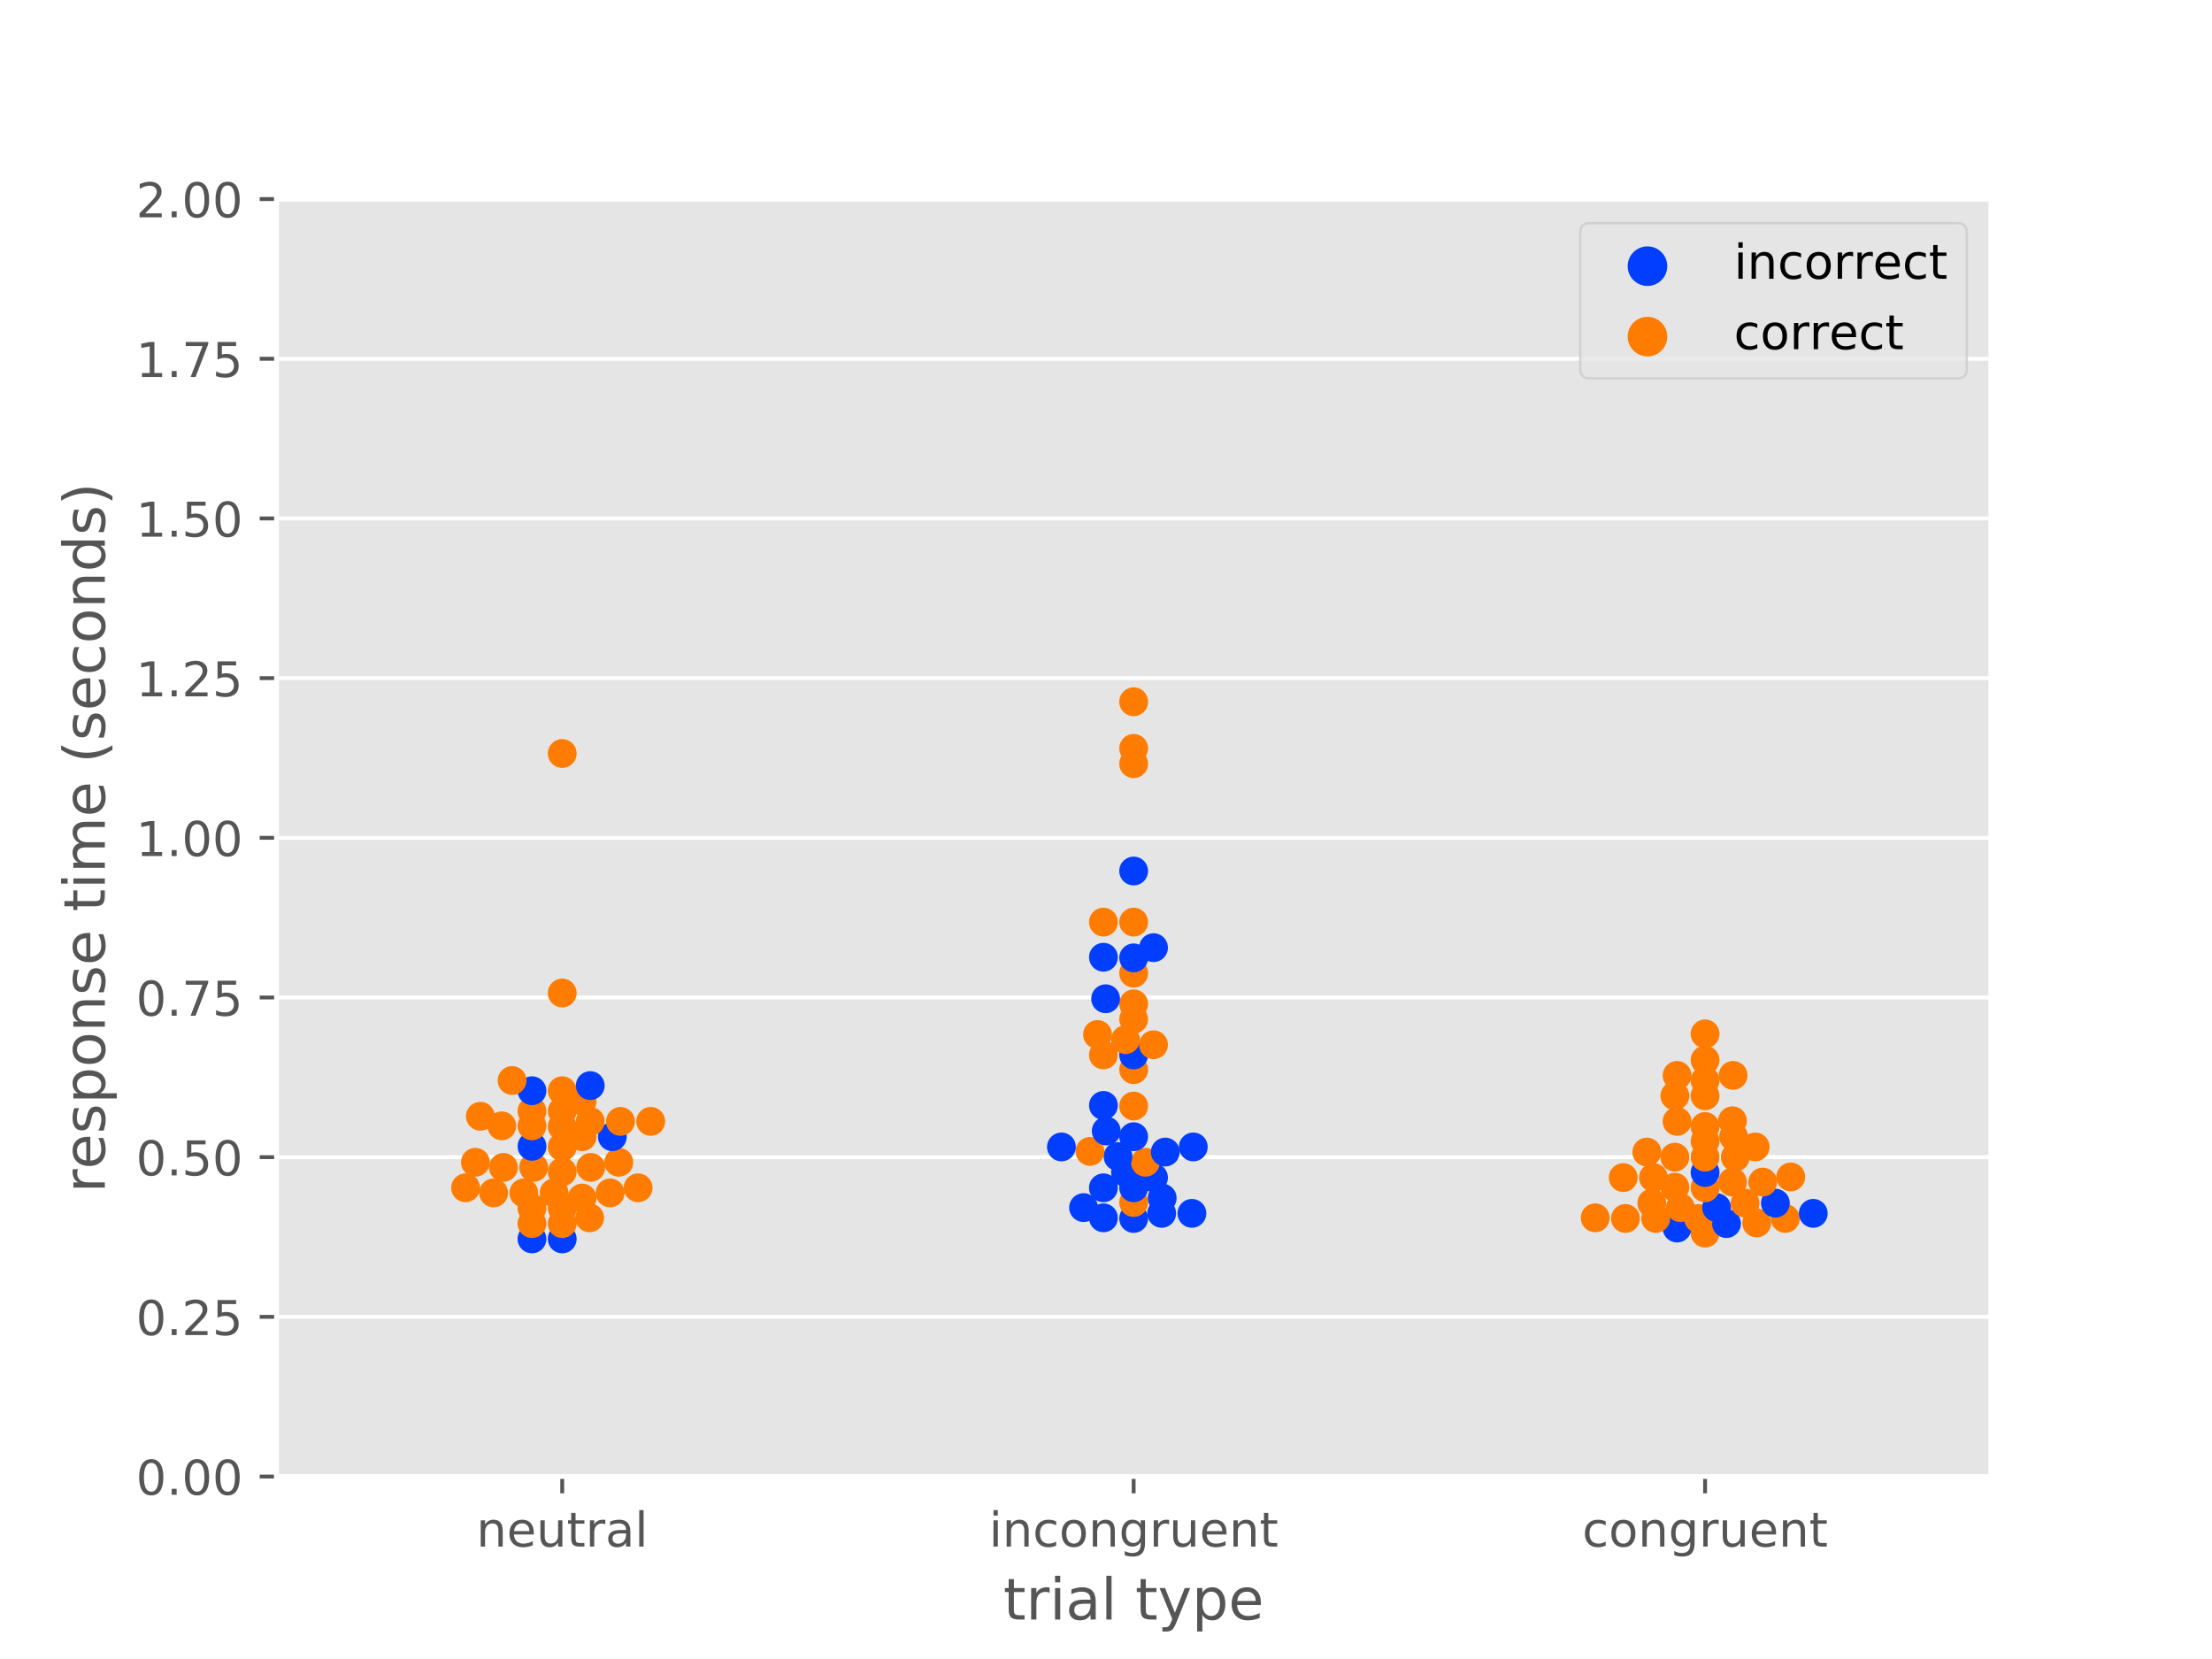 <?xml version="1.0" encoding="utf-8" standalone="no"?>
<!DOCTYPE svg PUBLIC "-//W3C//DTD SVG 1.1//EN"
  "http://www.w3.org/Graphics/SVG/1.1/DTD/svg11.dtd">
<!-- Created with matplotlib (https://matplotlib.org/) -->
<svg height="345.6pt" version="1.1" viewBox="0 0 460.8 345.6" width="460.8pt" xmlns="http://www.w3.org/2000/svg" xmlns:xlink="http://www.w3.org/1999/xlink">
 <defs>
  <style type="text/css">
*{stroke-linecap:butt;stroke-linejoin:round;}
  </style>
 </defs>
 <g id="figure_1">
  <g id="patch_1">
   <path d="M 0 345.6 
L 460.8 345.6 
L 460.8 0 
L 0 0 
z
" style="fill:#ffffff;"/>
  </g>
  <g id="axes_1">
   <g id="patch_2">
    <path d="M 57.6 307.584 
L 414.72 307.584 
L 414.72 41.472 
L 57.6 41.472 
z
" style="fill:#e5e5e5;"/>
   </g>
   <g id="matplotlib.axis_1">
    <g id="xtick_1">
     <g id="line2d_1">
      <defs>
       <path d="M 0 0 
L 0 3.5 
" id="m00cf068c43" style="stroke:#555555;stroke-width:0.8;"/>
      </defs>
      <g>
       <use style="fill:#555555;stroke:#555555;stroke-width:0.8;" x="117.12" xlink:href="#m00cf068c43" y="307.584"/>
      </g>
     </g>
     <g id="text_1">
      <!-- neutral -->
      <defs>
       <path d="M 54.891 33.016 
L 54.891 0 
L 45.906 0 
L 45.906 32.719 
Q 45.906 40.484 42.875 44.328 
Q 39.844 48.188 33.797 48.188 
Q 26.516 48.188 22.312 43.547 
Q 18.109 38.922 18.109 30.906 
L 18.109 0 
L 9.078 0 
L 9.078 54.688 
L 18.109 54.688 
L 18.109 46.188 
Q 21.344 51.125 25.703 53.562 
Q 30.078 56 35.797 56 
Q 45.219 56 50.047 50.172 
Q 54.891 44.344 54.891 33.016 
z
" id="DejaVuSans-110"/>
       <path d="M 56.203 29.594 
L 56.203 25.203 
L 14.891 25.203 
Q 15.484 15.922 20.484 11.062 
Q 25.484 6.203 34.422 6.203 
Q 39.594 6.203 44.453 7.469 
Q 49.312 8.734 54.109 11.281 
L 54.109 2.781 
Q 49.266 0.734 44.188 -0.344 
Q 39.109 -1.422 33.891 -1.422 
Q 20.797 -1.422 13.156 6.188 
Q 5.516 13.812 5.516 26.812 
Q 5.516 40.234 12.766 48.109 
Q 20.016 56 32.328 56 
Q 43.359 56 49.781 48.891 
Q 56.203 41.797 56.203 29.594 
z
M 47.219 32.234 
Q 47.125 39.594 43.094 43.984 
Q 39.062 48.391 32.422 48.391 
Q 24.906 48.391 20.391 44.141 
Q 15.875 39.891 15.188 32.172 
z
" id="DejaVuSans-101"/>
       <path d="M 8.5 21.578 
L 8.5 54.688 
L 17.484 54.688 
L 17.484 21.922 
Q 17.484 14.156 20.5 10.266 
Q 23.531 6.391 29.594 6.391 
Q 36.859 6.391 41.078 11.031 
Q 45.312 15.672 45.312 23.688 
L 45.312 54.688 
L 54.297 54.688 
L 54.297 0 
L 45.312 0 
L 45.312 8.406 
Q 42.047 3.422 37.719 1 
Q 33.406 -1.422 27.688 -1.422 
Q 18.266 -1.422 13.375 4.438 
Q 8.5 10.297 8.5 21.578 
z
M 31.109 56 
z
" id="DejaVuSans-117"/>
       <path d="M 18.312 70.219 
L 18.312 54.688 
L 36.812 54.688 
L 36.812 47.703 
L 18.312 47.703 
L 18.312 18.016 
Q 18.312 11.328 20.141 9.422 
Q 21.969 7.516 27.594 7.516 
L 36.812 7.516 
L 36.812 0 
L 27.594 0 
Q 17.188 0 13.234 3.875 
Q 9.281 7.766 9.281 18.016 
L 9.281 47.703 
L 2.688 47.703 
L 2.688 54.688 
L 9.281 54.688 
L 9.281 70.219 
z
" id="DejaVuSans-116"/>
       <path d="M 41.109 46.297 
Q 39.594 47.172 37.812 47.578 
Q 36.031 48 33.891 48 
Q 26.266 48 22.188 43.047 
Q 18.109 38.094 18.109 28.812 
L 18.109 0 
L 9.078 0 
L 9.078 54.688 
L 18.109 54.688 
L 18.109 46.188 
Q 20.953 51.172 25.484 53.578 
Q 30.031 56 36.531 56 
Q 37.453 56 38.578 55.875 
Q 39.703 55.766 41.062 55.516 
z
" id="DejaVuSans-114"/>
       <path d="M 34.281 27.484 
Q 23.391 27.484 19.188 25 
Q 14.984 22.516 14.984 16.5 
Q 14.984 11.719 18.141 8.906 
Q 21.297 6.109 26.703 6.109 
Q 34.188 6.109 38.703 11.406 
Q 43.219 16.703 43.219 25.484 
L 43.219 27.484 
z
M 52.203 31.203 
L 52.203 0 
L 43.219 0 
L 43.219 8.297 
Q 40.141 3.328 35.547 0.953 
Q 30.953 -1.422 24.312 -1.422 
Q 15.922 -1.422 10.953 3.297 
Q 6 8.016 6 15.922 
Q 6 25.141 12.172 29.828 
Q 18.359 34.516 30.609 34.516 
L 43.219 34.516 
L 43.219 35.406 
Q 43.219 41.609 39.141 45 
Q 35.062 48.391 27.688 48.391 
Q 23 48.391 18.547 47.266 
Q 14.109 46.141 10.016 43.891 
L 10.016 52.203 
Q 14.938 54.109 19.578 55.047 
Q 24.219 56 28.609 56 
Q 40.484 56 46.344 49.844 
Q 52.203 43.703 52.203 31.203 
z
" id="DejaVuSans-97"/>
       <path d="M 9.422 75.984 
L 18.406 75.984 
L 18.406 0 
L 9.422 0 
z
" id="DejaVuSans-108"/>
      </defs>
      <g style="fill:#555555;" transform="translate(99.237 322.182)scale(0.1 -0.1)">
       <use xlink:href="#DejaVuSans-110"/>
       <use x="63.379" xlink:href="#DejaVuSans-101"/>
       <use x="124.902" xlink:href="#DejaVuSans-117"/>
       <use x="188.281" xlink:href="#DejaVuSans-116"/>
       <use x="227.49" xlink:href="#DejaVuSans-114"/>
       <use x="268.604" xlink:href="#DejaVuSans-97"/>
       <use x="329.883" xlink:href="#DejaVuSans-108"/>
      </g>
     </g>
    </g>
    <g id="xtick_2">
     <g id="line2d_2">
      <g>
       <use style="fill:#555555;stroke:#555555;stroke-width:0.8;" x="236.16" xlink:href="#m00cf068c43" y="307.584"/>
      </g>
     </g>
     <g id="text_2">
      <!-- incongruent -->
      <defs>
       <path d="M 9.422 54.688 
L 18.406 54.688 
L 18.406 0 
L 9.422 0 
z
M 9.422 75.984 
L 18.406 75.984 
L 18.406 64.594 
L 9.422 64.594 
z
" id="DejaVuSans-105"/>
       <path d="M 48.781 52.594 
L 48.781 44.188 
Q 44.969 46.297 41.141 47.344 
Q 37.312 48.391 33.406 48.391 
Q 24.656 48.391 19.812 42.844 
Q 14.984 37.312 14.984 27.297 
Q 14.984 17.281 19.812 11.734 
Q 24.656 6.203 33.406 6.203 
Q 37.312 6.203 41.141 7.25 
Q 44.969 8.297 48.781 10.406 
L 48.781 2.094 
Q 45.016 0.344 40.984 -0.531 
Q 36.969 -1.422 32.422 -1.422 
Q 20.062 -1.422 12.781 6.344 
Q 5.516 14.109 5.516 27.297 
Q 5.516 40.672 12.859 48.328 
Q 20.219 56 33.016 56 
Q 37.156 56 41.109 55.141 
Q 45.062 54.297 48.781 52.594 
z
" id="DejaVuSans-99"/>
       <path d="M 30.609 48.391 
Q 23.391 48.391 19.188 42.75 
Q 14.984 37.109 14.984 27.297 
Q 14.984 17.484 19.156 11.844 
Q 23.344 6.203 30.609 6.203 
Q 37.797 6.203 41.984 11.859 
Q 46.188 17.531 46.188 27.297 
Q 46.188 37.016 41.984 42.703 
Q 37.797 48.391 30.609 48.391 
z
M 30.609 56 
Q 42.328 56 49.016 48.375 
Q 55.719 40.766 55.719 27.297 
Q 55.719 13.875 49.016 6.219 
Q 42.328 -1.422 30.609 -1.422 
Q 18.844 -1.422 12.172 6.219 
Q 5.516 13.875 5.516 27.297 
Q 5.516 40.766 12.172 48.375 
Q 18.844 56 30.609 56 
z
" id="DejaVuSans-111"/>
       <path d="M 45.406 27.984 
Q 45.406 37.75 41.375 43.109 
Q 37.359 48.484 30.078 48.484 
Q 22.859 48.484 18.828 43.109 
Q 14.797 37.75 14.797 27.984 
Q 14.797 18.266 18.828 12.891 
Q 22.859 7.516 30.078 7.516 
Q 37.359 7.516 41.375 12.891 
Q 45.406 18.266 45.406 27.984 
z
M 54.391 6.781 
Q 54.391 -7.172 48.188 -13.984 
Q 42 -20.797 29.203 -20.797 
Q 24.469 -20.797 20.266 -20.094 
Q 16.062 -19.391 12.109 -17.922 
L 12.109 -9.188 
Q 16.062 -11.328 19.922 -12.344 
Q 23.781 -13.375 27.781 -13.375 
Q 36.625 -13.375 41.016 -8.766 
Q 45.406 -4.156 45.406 5.172 
L 45.406 9.625 
Q 42.625 4.781 38.281 2.391 
Q 33.938 0 27.875 0 
Q 17.828 0 11.672 7.656 
Q 5.516 15.328 5.516 27.984 
Q 5.516 40.672 11.672 48.328 
Q 17.828 56 27.875 56 
Q 33.938 56 38.281 53.609 
Q 42.625 51.219 45.406 46.391 
L 45.406 54.688 
L 54.391 54.688 
z
" id="DejaVuSans-103"/>
      </defs>
      <g style="fill:#555555;" transform="translate(206.021 322.182)scale(0.1 -0.1)">
       <use xlink:href="#DejaVuSans-105"/>
       <use x="27.783" xlink:href="#DejaVuSans-110"/>
       <use x="91.162" xlink:href="#DejaVuSans-99"/>
       <use x="146.143" xlink:href="#DejaVuSans-111"/>
       <use x="207.324" xlink:href="#DejaVuSans-110"/>
       <use x="270.703" xlink:href="#DejaVuSans-103"/>
       <use x="334.18" xlink:href="#DejaVuSans-114"/>
       <use x="375.293" xlink:href="#DejaVuSans-117"/>
       <use x="438.672" xlink:href="#DejaVuSans-101"/>
       <use x="500.195" xlink:href="#DejaVuSans-110"/>
       <use x="563.574" xlink:href="#DejaVuSans-116"/>
      </g>
     </g>
    </g>
    <g id="xtick_3">
     <g id="line2d_3">
      <g>
       <use style="fill:#555555;stroke:#555555;stroke-width:0.8;" x="355.2" xlink:href="#m00cf068c43" y="307.584"/>
      </g>
     </g>
     <g id="text_3">
      <!-- congruent -->
      <g style="fill:#555555;" transform="translate(329.619 322.182)scale(0.1 -0.1)">
       <use xlink:href="#DejaVuSans-99"/>
       <use x="54.98" xlink:href="#DejaVuSans-111"/>
       <use x="116.162" xlink:href="#DejaVuSans-110"/>
       <use x="179.541" xlink:href="#DejaVuSans-103"/>
       <use x="243.018" xlink:href="#DejaVuSans-114"/>
       <use x="284.131" xlink:href="#DejaVuSans-117"/>
       <use x="347.51" xlink:href="#DejaVuSans-101"/>
       <use x="409.033" xlink:href="#DejaVuSans-110"/>
       <use x="472.412" xlink:href="#DejaVuSans-116"/>
      </g>
     </g>
    </g>
    <g id="text_4">
     <!-- trial type -->
     <defs>
      <path id="DejaVuSans-32"/>
      <path d="M 32.172 -5.078 
Q 28.375 -14.844 24.75 -17.812 
Q 21.141 -20.797 15.094 -20.797 
L 7.906 -20.797 
L 7.906 -13.281 
L 13.188 -13.281 
Q 16.891 -13.281 18.938 -11.516 
Q 21 -9.766 23.484 -3.219 
L 25.094 0.875 
L 2.984 54.688 
L 12.5 54.688 
L 29.594 11.922 
L 46.688 54.688 
L 56.203 54.688 
z
" id="DejaVuSans-121"/>
      <path d="M 18.109 8.203 
L 18.109 -20.797 
L 9.078 -20.797 
L 9.078 54.688 
L 18.109 54.688 
L 18.109 46.391 
Q 20.953 51.266 25.266 53.625 
Q 29.594 56 35.594 56 
Q 45.562 56 51.781 48.094 
Q 58.016 40.188 58.016 27.297 
Q 58.016 14.406 51.781 6.484 
Q 45.562 -1.422 35.594 -1.422 
Q 29.594 -1.422 25.266 0.953 
Q 20.953 3.328 18.109 8.203 
z
M 48.688 27.297 
Q 48.688 37.203 44.609 42.844 
Q 40.531 48.484 33.406 48.484 
Q 26.266 48.484 22.188 42.844 
Q 18.109 37.203 18.109 27.297 
Q 18.109 17.391 22.188 11.75 
Q 26.266 6.109 33.406 6.109 
Q 40.531 6.109 44.609 11.75 
Q 48.688 17.391 48.688 27.297 
z
" id="DejaVuSans-112"/>
     </defs>
     <g style="fill:#555555;" transform="translate(209.019 337.38)scale(0.12 -0.12)">
      <use xlink:href="#DejaVuSans-116"/>
      <use x="39.209" xlink:href="#DejaVuSans-114"/>
      <use x="80.322" xlink:href="#DejaVuSans-105"/>
      <use x="108.105" xlink:href="#DejaVuSans-97"/>
      <use x="169.385" xlink:href="#DejaVuSans-108"/>
      <use x="197.168" xlink:href="#DejaVuSans-32"/>
      <use x="228.955" xlink:href="#DejaVuSans-116"/>
      <use x="268.164" xlink:href="#DejaVuSans-121"/>
      <use x="327.344" xlink:href="#DejaVuSans-112"/>
      <use x="390.82" xlink:href="#DejaVuSans-101"/>
     </g>
    </g>
   </g>
   <g id="matplotlib.axis_2">
    <g id="ytick_1">
     <g id="line2d_4">
      <path clip-path="url(#pf19518b1ba)" d="M 57.6 307.584 
L 414.72 307.584 
" style="fill:none;stroke:#ffffff;stroke-linecap:square;stroke-width:0.8;"/>
     </g>
     <g id="line2d_5">
      <defs>
       <path d="M 0 0 
L -3.5 0 
" id="m29a2327f84" style="stroke:#555555;stroke-width:0.8;"/>
      </defs>
      <g>
       <use style="fill:#555555;stroke:#555555;stroke-width:0.8;" x="57.6" xlink:href="#m29a2327f84" y="307.584"/>
      </g>
     </g>
     <g id="text_5">
      <!-- 0.00 -->
      <defs>
       <path d="M 31.781 66.406 
Q 24.172 66.406 20.328 58.906 
Q 16.5 51.422 16.5 36.375 
Q 16.5 21.391 20.328 13.891 
Q 24.172 6.391 31.781 6.391 
Q 39.453 6.391 43.281 13.891 
Q 47.125 21.391 47.125 36.375 
Q 47.125 51.422 43.281 58.906 
Q 39.453 66.406 31.781 66.406 
z
M 31.781 74.219 
Q 44.047 74.219 50.516 64.516 
Q 56.984 54.828 56.984 36.375 
Q 56.984 17.969 50.516 8.266 
Q 44.047 -1.422 31.781 -1.422 
Q 19.531 -1.422 13.062 8.266 
Q 6.594 17.969 6.594 36.375 
Q 6.594 54.828 13.062 64.516 
Q 19.531 74.219 31.781 74.219 
z
" id="DejaVuSans-48"/>
       <path d="M 10.688 12.406 
L 21 12.406 
L 21 0 
L 10.688 0 
z
" id="DejaVuSans-46"/>
      </defs>
      <g style="fill:#555555;" transform="translate(28.334 311.383)scale(0.1 -0.1)">
       <use xlink:href="#DejaVuSans-48"/>
       <use x="63.623" xlink:href="#DejaVuSans-46"/>
       <use x="95.41" xlink:href="#DejaVuSans-48"/>
       <use x="159.033" xlink:href="#DejaVuSans-48"/>
      </g>
     </g>
    </g>
    <g id="ytick_2">
     <g id="line2d_6">
      <path clip-path="url(#pf19518b1ba)" d="M 57.6 274.32 
L 414.72 274.32 
" style="fill:none;stroke:#ffffff;stroke-linecap:square;stroke-width:0.8;"/>
     </g>
     <g id="line2d_7">
      <g>
       <use style="fill:#555555;stroke:#555555;stroke-width:0.8;" x="57.6" xlink:href="#m29a2327f84" y="274.32"/>
      </g>
     </g>
     <g id="text_6">
      <!-- 0.25 -->
      <defs>
       <path d="M 19.188 8.297 
L 53.609 8.297 
L 53.609 0 
L 7.328 0 
L 7.328 8.297 
Q 12.938 14.109 22.625 23.891 
Q 32.328 33.688 34.812 36.531 
Q 39.547 41.844 41.422 45.531 
Q 43.312 49.219 43.312 52.781 
Q 43.312 58.594 39.234 62.25 
Q 35.156 65.922 28.609 65.922 
Q 23.969 65.922 18.812 64.312 
Q 13.672 62.703 7.812 59.422 
L 7.812 69.391 
Q 13.766 71.781 18.938 73 
Q 24.125 74.219 28.422 74.219 
Q 39.75 74.219 46.484 68.547 
Q 53.219 62.891 53.219 53.422 
Q 53.219 48.922 51.531 44.891 
Q 49.859 40.875 45.406 35.406 
Q 44.188 33.984 37.641 27.219 
Q 31.109 20.453 19.188 8.297 
z
" id="DejaVuSans-50"/>
       <path d="M 10.797 72.906 
L 49.516 72.906 
L 49.516 64.594 
L 19.828 64.594 
L 19.828 46.734 
Q 21.969 47.469 24.109 47.828 
Q 26.266 48.188 28.422 48.188 
Q 40.625 48.188 47.75 41.5 
Q 54.891 34.812 54.891 23.391 
Q 54.891 11.625 47.562 5.094 
Q 40.234 -1.422 26.906 -1.422 
Q 22.312 -1.422 17.547 -0.641 
Q 12.797 0.141 7.719 1.703 
L 7.719 11.625 
Q 12.109 9.234 16.797 8.062 
Q 21.484 6.891 26.703 6.891 
Q 35.156 6.891 40.078 11.328 
Q 45.016 15.766 45.016 23.391 
Q 45.016 31 40.078 35.438 
Q 35.156 39.891 26.703 39.891 
Q 22.75 39.891 18.812 39.016 
Q 14.891 38.141 10.797 36.281 
z
" id="DejaVuSans-53"/>
      </defs>
      <g style="fill:#555555;" transform="translate(28.334 278.119)scale(0.1 -0.1)">
       <use xlink:href="#DejaVuSans-48"/>
       <use x="63.623" xlink:href="#DejaVuSans-46"/>
       <use x="95.41" xlink:href="#DejaVuSans-50"/>
       <use x="159.033" xlink:href="#DejaVuSans-53"/>
      </g>
     </g>
    </g>
    <g id="ytick_3">
     <g id="line2d_8">
      <path clip-path="url(#pf19518b1ba)" d="M 57.6 241.056 
L 414.72 241.056 
" style="fill:none;stroke:#ffffff;stroke-linecap:square;stroke-width:0.8;"/>
     </g>
     <g id="line2d_9">
      <g>
       <use style="fill:#555555;stroke:#555555;stroke-width:0.8;" x="57.6" xlink:href="#m29a2327f84" y="241.056"/>
      </g>
     </g>
     <g id="text_7">
      <!-- 0.50 -->
      <g style="fill:#555555;" transform="translate(28.334 244.855)scale(0.1 -0.1)">
       <use xlink:href="#DejaVuSans-48"/>
       <use x="63.623" xlink:href="#DejaVuSans-46"/>
       <use x="95.41" xlink:href="#DejaVuSans-53"/>
       <use x="159.033" xlink:href="#DejaVuSans-48"/>
      </g>
     </g>
    </g>
    <g id="ytick_4">
     <g id="line2d_10">
      <path clip-path="url(#pf19518b1ba)" d="M 57.6 207.792 
L 414.72 207.792 
" style="fill:none;stroke:#ffffff;stroke-linecap:square;stroke-width:0.8;"/>
     </g>
     <g id="line2d_11">
      <g>
       <use style="fill:#555555;stroke:#555555;stroke-width:0.8;" x="57.6" xlink:href="#m29a2327f84" y="207.792"/>
      </g>
     </g>
     <g id="text_8">
      <!-- 0.75 -->
      <defs>
       <path d="M 8.203 72.906 
L 55.078 72.906 
L 55.078 68.703 
L 28.609 0 
L 18.312 0 
L 43.219 64.594 
L 8.203 64.594 
z
" id="DejaVuSans-55"/>
      </defs>
      <g style="fill:#555555;" transform="translate(28.334 211.591)scale(0.1 -0.1)">
       <use xlink:href="#DejaVuSans-48"/>
       <use x="63.623" xlink:href="#DejaVuSans-46"/>
       <use x="95.41" xlink:href="#DejaVuSans-55"/>
       <use x="159.033" xlink:href="#DejaVuSans-53"/>
      </g>
     </g>
    </g>
    <g id="ytick_5">
     <g id="line2d_12">
      <path clip-path="url(#pf19518b1ba)" d="M 57.6 174.528 
L 414.72 174.528 
" style="fill:none;stroke:#ffffff;stroke-linecap:square;stroke-width:0.8;"/>
     </g>
     <g id="line2d_13">
      <g>
       <use style="fill:#555555;stroke:#555555;stroke-width:0.8;" x="57.6" xlink:href="#m29a2327f84" y="174.528"/>
      </g>
     </g>
     <g id="text_9">
      <!-- 1.00 -->
      <defs>
       <path d="M 12.406 8.297 
L 28.516 8.297 
L 28.516 63.922 
L 10.984 60.406 
L 10.984 69.391 
L 28.422 72.906 
L 38.281 72.906 
L 38.281 8.297 
L 54.391 8.297 
L 54.391 0 
L 12.406 0 
z
" id="DejaVuSans-49"/>
      </defs>
      <g style="fill:#555555;" transform="translate(28.334 178.327)scale(0.1 -0.1)">
       <use xlink:href="#DejaVuSans-49"/>
       <use x="63.623" xlink:href="#DejaVuSans-46"/>
       <use x="95.41" xlink:href="#DejaVuSans-48"/>
       <use x="159.033" xlink:href="#DejaVuSans-48"/>
      </g>
     </g>
    </g>
    <g id="ytick_6">
     <g id="line2d_14">
      <path clip-path="url(#pf19518b1ba)" d="M 57.6 141.264 
L 414.72 141.264 
" style="fill:none;stroke:#ffffff;stroke-linecap:square;stroke-width:0.8;"/>
     </g>
     <g id="line2d_15">
      <g>
       <use style="fill:#555555;stroke:#555555;stroke-width:0.8;" x="57.6" xlink:href="#m29a2327f84" y="141.264"/>
      </g>
     </g>
     <g id="text_10">
      <!-- 1.25 -->
      <g style="fill:#555555;" transform="translate(28.334 145.063)scale(0.1 -0.1)">
       <use xlink:href="#DejaVuSans-49"/>
       <use x="63.623" xlink:href="#DejaVuSans-46"/>
       <use x="95.41" xlink:href="#DejaVuSans-50"/>
       <use x="159.033" xlink:href="#DejaVuSans-53"/>
      </g>
     </g>
    </g>
    <g id="ytick_7">
     <g id="line2d_16">
      <path clip-path="url(#pf19518b1ba)" d="M 57.6 108 
L 414.72 108 
" style="fill:none;stroke:#ffffff;stroke-linecap:square;stroke-width:0.8;"/>
     </g>
     <g id="line2d_17">
      <g>
       <use style="fill:#555555;stroke:#555555;stroke-width:0.8;" x="57.6" xlink:href="#m29a2327f84" y="108"/>
      </g>
     </g>
     <g id="text_11">
      <!-- 1.50 -->
      <g style="fill:#555555;" transform="translate(28.334 111.799)scale(0.1 -0.1)">
       <use xlink:href="#DejaVuSans-49"/>
       <use x="63.623" xlink:href="#DejaVuSans-46"/>
       <use x="95.41" xlink:href="#DejaVuSans-53"/>
       <use x="159.033" xlink:href="#DejaVuSans-48"/>
      </g>
     </g>
    </g>
    <g id="ytick_8">
     <g id="line2d_18">
      <path clip-path="url(#pf19518b1ba)" d="M 57.6 74.736 
L 414.72 74.736 
" style="fill:none;stroke:#ffffff;stroke-linecap:square;stroke-width:0.8;"/>
     </g>
     <g id="line2d_19">
      <g>
       <use style="fill:#555555;stroke:#555555;stroke-width:0.8;" x="57.6" xlink:href="#m29a2327f84" y="74.736"/>
      </g>
     </g>
     <g id="text_12">
      <!-- 1.75 -->
      <g style="fill:#555555;" transform="translate(28.334 78.535)scale(0.1 -0.1)">
       <use xlink:href="#DejaVuSans-49"/>
       <use x="63.623" xlink:href="#DejaVuSans-46"/>
       <use x="95.41" xlink:href="#DejaVuSans-55"/>
       <use x="159.033" xlink:href="#DejaVuSans-53"/>
      </g>
     </g>
    </g>
    <g id="ytick_9">
     <g id="line2d_20">
      <path clip-path="url(#pf19518b1ba)" d="M 57.6 41.472 
L 414.72 41.472 
" style="fill:none;stroke:#ffffff;stroke-linecap:square;stroke-width:0.8;"/>
     </g>
     <g id="line2d_21">
      <g>
       <use style="fill:#555555;stroke:#555555;stroke-width:0.8;" x="57.6" xlink:href="#m29a2327f84" y="41.472"/>
      </g>
     </g>
     <g id="text_13">
      <!-- 2.00 -->
      <g style="fill:#555555;" transform="translate(28.334 45.271)scale(0.1 -0.1)">
       <use xlink:href="#DejaVuSans-50"/>
       <use x="63.623" xlink:href="#DejaVuSans-46"/>
       <use x="95.41" xlink:href="#DejaVuSans-48"/>
       <use x="159.033" xlink:href="#DejaVuSans-48"/>
      </g>
     </g>
    </g>
    <g id="text_14">
     <!-- response time (seconds) -->
     <defs>
      <path d="M 44.281 53.078 
L 44.281 44.578 
Q 40.484 46.531 36.375 47.5 
Q 32.281 48.484 27.875 48.484 
Q 21.188 48.484 17.844 46.438 
Q 14.5 44.391 14.5 40.281 
Q 14.5 37.156 16.891 35.375 
Q 19.281 33.594 26.516 31.984 
L 29.594 31.297 
Q 39.156 29.25 43.188 25.516 
Q 47.219 21.781 47.219 15.094 
Q 47.219 7.469 41.188 3.016 
Q 35.156 -1.422 24.609 -1.422 
Q 20.219 -1.422 15.453 -0.562 
Q 10.688 0.297 5.422 2 
L 5.422 11.281 
Q 10.406 8.688 15.234 7.391 
Q 20.062 6.109 24.812 6.109 
Q 31.156 6.109 34.562 8.281 
Q 37.984 10.453 37.984 14.406 
Q 37.984 18.062 35.516 20.016 
Q 33.062 21.969 24.703 23.781 
L 21.578 24.516 
Q 13.234 26.266 9.516 29.906 
Q 5.812 33.547 5.812 39.891 
Q 5.812 47.609 11.281 51.797 
Q 16.75 56 26.812 56 
Q 31.781 56 36.172 55.266 
Q 40.578 54.547 44.281 53.078 
z
" id="DejaVuSans-115"/>
      <path d="M 52 44.188 
Q 55.375 50.25 60.062 53.125 
Q 64.75 56 71.094 56 
Q 79.641 56 84.281 50.016 
Q 88.922 44.047 88.922 33.016 
L 88.922 0 
L 79.891 0 
L 79.891 32.719 
Q 79.891 40.578 77.094 44.375 
Q 74.312 48.188 68.609 48.188 
Q 61.625 48.188 57.562 43.547 
Q 53.516 38.922 53.516 30.906 
L 53.516 0 
L 44.484 0 
L 44.484 32.719 
Q 44.484 40.625 41.703 44.406 
Q 38.922 48.188 33.109 48.188 
Q 26.219 48.188 22.156 43.531 
Q 18.109 38.875 18.109 30.906 
L 18.109 0 
L 9.078 0 
L 9.078 54.688 
L 18.109 54.688 
L 18.109 46.188 
Q 21.188 51.219 25.484 53.609 
Q 29.781 56 35.688 56 
Q 41.656 56 45.828 52.969 
Q 50 49.953 52 44.188 
z
" id="DejaVuSans-109"/>
      <path d="M 31 75.875 
Q 24.469 64.656 21.281 53.656 
Q 18.109 42.672 18.109 31.391 
Q 18.109 20.125 21.312 9.062 
Q 24.516 -2 31 -13.188 
L 23.188 -13.188 
Q 15.875 -1.703 12.234 9.375 
Q 8.594 20.453 8.594 31.391 
Q 8.594 42.281 12.203 53.312 
Q 15.828 64.359 23.188 75.875 
z
" id="DejaVuSans-40"/>
      <path d="M 45.406 46.391 
L 45.406 75.984 
L 54.391 75.984 
L 54.391 0 
L 45.406 0 
L 45.406 8.203 
Q 42.578 3.328 38.25 0.953 
Q 33.938 -1.422 27.875 -1.422 
Q 17.969 -1.422 11.734 6.484 
Q 5.516 14.406 5.516 27.297 
Q 5.516 40.188 11.734 48.094 
Q 17.969 56 27.875 56 
Q 33.938 56 38.25 53.625 
Q 42.578 51.266 45.406 46.391 
z
M 14.797 27.297 
Q 14.797 17.391 18.875 11.75 
Q 22.953 6.109 30.078 6.109 
Q 37.203 6.109 41.297 11.75 
Q 45.406 17.391 45.406 27.297 
Q 45.406 37.203 41.297 42.844 
Q 37.203 48.484 30.078 48.484 
Q 22.953 48.484 18.875 42.844 
Q 14.797 37.203 14.797 27.297 
z
" id="DejaVuSans-100"/>
      <path d="M 8.016 75.875 
L 15.828 75.875 
Q 23.141 64.359 26.781 53.312 
Q 30.422 42.281 30.422 31.391 
Q 30.422 20.453 26.781 9.375 
Q 23.141 -1.703 15.828 -13.188 
L 8.016 -13.188 
Q 14.5 -2 17.703 9.062 
Q 20.906 20.125 20.906 31.391 
Q 20.906 42.672 17.703 53.656 
Q 14.5 64.656 8.016 75.875 
z
" id="DejaVuSans-41"/>
     </defs>
     <g style="fill:#555555;" transform="translate(21.839 248.486)rotate(-90)scale(0.12 -0.12)">
      <use xlink:href="#DejaVuSans-114"/>
      <use x="41.082" xlink:href="#DejaVuSans-101"/>
      <use x="102.605" xlink:href="#DejaVuSans-115"/>
      <use x="154.705" xlink:href="#DejaVuSans-112"/>
      <use x="218.182" xlink:href="#DejaVuSans-111"/>
      <use x="279.363" xlink:href="#DejaVuSans-110"/>
      <use x="342.742" xlink:href="#DejaVuSans-115"/>
      <use x="394.842" xlink:href="#DejaVuSans-101"/>
      <use x="456.365" xlink:href="#DejaVuSans-32"/>
      <use x="488.152" xlink:href="#DejaVuSans-116"/>
      <use x="527.361" xlink:href="#DejaVuSans-105"/>
      <use x="555.145" xlink:href="#DejaVuSans-109"/>
      <use x="652.557" xlink:href="#DejaVuSans-101"/>
      <use x="714.08" xlink:href="#DejaVuSans-32"/>
      <use x="745.867" xlink:href="#DejaVuSans-40"/>
      <use x="784.881" xlink:href="#DejaVuSans-115"/>
      <use x="836.98" xlink:href="#DejaVuSans-101"/>
      <use x="898.504" xlink:href="#DejaVuSans-99"/>
      <use x="953.484" xlink:href="#DejaVuSans-111"/>
      <use x="1014.666" xlink:href="#DejaVuSans-110"/>
      <use x="1078.045" xlink:href="#DejaVuSans-100"/>
      <use x="1141.521" xlink:href="#DejaVuSans-115"/>
      <use x="1193.621" xlink:href="#DejaVuSans-41"/>
     </g>
    </g>
   </g>
   <g id="PathCollection_1"/>
   <g id="PathCollection_2"/>
   <g id="patch_3">
    <path d="M 57.6 307.584 
L 57.6 41.472 
" style="fill:none;stroke:#ffffff;stroke-linecap:square;stroke-linejoin:miter;"/>
   </g>
   <g id="patch_4">
    <path d="M 414.72 307.584 
L 414.72 41.472 
" style="fill:none;stroke:#ffffff;stroke-linecap:square;stroke-linejoin:miter;"/>
   </g>
   <g id="patch_5">
    <path d="M 57.6 307.584 
L 414.72 307.584 
" style="fill:none;stroke:#ffffff;stroke-linecap:square;stroke-linejoin:miter;"/>
   </g>
   <g id="patch_6">
    <path d="M 57.6 41.472 
L 414.72 41.472 
" style="fill:none;stroke:#ffffff;stroke-linecap:square;stroke-linejoin:miter;"/>
   </g>
   <g id="PathCollection_3">
    <defs>
     <path d="M 0 3 
C 0.796 3 1.559 2.684 2.121 2.121 
C 2.684 1.559 3 0.796 3 0 
C 3 -0.796 2.684 -1.559 2.121 -2.121 
C 1.559 -2.684 0.796 -3 0 -3 
C -0.796 -3 -1.559 -2.684 -2.121 -2.121 
C -2.684 -1.559 -3 -0.796 -3 0 
C -3 0.796 -2.684 1.559 -2.121 2.121 
C -1.559 2.684 -0.796 3 0 3 
z
" id="C0_0_cdfbc1c28e"/>
    </defs>
    <g clip-path="url(#pf19518b1ba)">
     <use style="fill:#023eff;" x="117.12" xlink:href="#C0_0_cdfbc1c28e" y="258.087"/>
    </g>
    <g clip-path="url(#pf19518b1ba)">
     <use style="fill:#023eff;" x="110.82" xlink:href="#C0_0_cdfbc1c28e" y="258.087"/>
    </g>
    <g clip-path="url(#pf19518b1ba)">
     <use style="fill:#ff7c00;" x="117.12" xlink:href="#C0_0_cdfbc1c28e" y="254.894"/>
    </g>
    <g clip-path="url(#pf19518b1ba)">
     <use style="fill:#ff7c00;" x="110.82" xlink:href="#C0_0_cdfbc1c28e" y="254.894"/>
    </g>
    <g clip-path="url(#pf19518b1ba)">
     <use style="fill:#ff7c00;" x="122.826" xlink:href="#C0_0_cdfbc1c28e" y="253.696"/>
    </g>
    <g clip-path="url(#pf19518b1ba)">
     <use style="fill:#ff7c00;" x="117.12" xlink:href="#C0_0_cdfbc1c28e" y="251.7"/>
    </g>
    <g clip-path="url(#pf19518b1ba)">
     <use style="fill:#ff7c00;" x="110.82" xlink:href="#C0_0_cdfbc1c28e" y="251.7"/>
    </g>
    <g clip-path="url(#pf19518b1ba)">
     <use style="fill:#ff7c00;" x="121.261" xlink:href="#C0_0_cdfbc1c28e" y="249.572"/>
    </g>
    <g clip-path="url(#pf19518b1ba)">
     <use style="fill:#ff7c00;" x="115.426" xlink:href="#C0_0_cdfbc1c28e" y="248.507"/>
    </g>
    <g clip-path="url(#pf19518b1ba)">
     <use style="fill:#ff7c00;" x="109.126" xlink:href="#C0_0_cdfbc1c28e" y="248.507"/>
    </g>
    <g clip-path="url(#pf19518b1ba)">
     <use style="fill:#ff7c00;" x="127.097" xlink:href="#C0_0_cdfbc1c28e" y="248.507"/>
    </g>
    <g clip-path="url(#pf19518b1ba)">
     <use style="fill:#ff7c00;" x="102.826" xlink:href="#C0_0_cdfbc1c28e" y="248.507"/>
    </g>
    <g clip-path="url(#pf19518b1ba)">
     <use style="fill:#ff7c00;" x="132.932" xlink:href="#C0_0_cdfbc1c28e" y="247.443"/>
    </g>
    <g clip-path="url(#pf19518b1ba)">
     <use style="fill:#ff7c00;" x="96.99" xlink:href="#C0_0_cdfbc1c28e" y="247.443"/>
    </g>
    <g clip-path="url(#pf19518b1ba)">
     <use style="fill:#ff7c00;" x="117.12" xlink:href="#C0_0_cdfbc1c28e" y="244.116"/>
    </g>
    <g clip-path="url(#pf19518b1ba)">
     <use style="fill:#ff7c00;" x="111.172" xlink:href="#C0_0_cdfbc1c28e" y="243.185"/>
    </g>
    <g clip-path="url(#pf19518b1ba)">
     <use style="fill:#ff7c00;" x="123.068" xlink:href="#C0_0_cdfbc1c28e" y="243.185"/>
    </g>
    <g clip-path="url(#pf19518b1ba)">
     <use style="fill:#ff7c00;" x="104.872" xlink:href="#C0_0_cdfbc1c28e" y="243.185"/>
    </g>
    <g clip-path="url(#pf19518b1ba)">
     <use style="fill:#ff7c00;" x="128.903" xlink:href="#C0_0_cdfbc1c28e" y="242.12"/>
    </g>
    <g clip-path="url(#pf19518b1ba)">
     <use style="fill:#ff7c00;" x="99.037" xlink:href="#C0_0_cdfbc1c28e" y="242.12"/>
    </g>
    <g clip-path="url(#pf19518b1ba)">
     <use style="fill:#ff7c00;" x="117.12" xlink:href="#C0_0_cdfbc1c28e" y="238.927"/>
    </g>
    <g clip-path="url(#pf19518b1ba)">
     <use style="fill:#023eff;" x="110.827" xlink:href="#C0_0_cdfbc1c28e" y="238.794"/>
    </g>
    <g clip-path="url(#pf19518b1ba)">
     <use style="fill:#ff7c00;" x="121.261" xlink:href="#C0_0_cdfbc1c28e" y="236.798"/>
    </g>
    <g clip-path="url(#pf19518b1ba)">
     <use style="fill:#023eff;" x="127.561" xlink:href="#C0_0_cdfbc1c28e" y="236.798"/>
    </g>
    <g clip-path="url(#pf19518b1ba)">
     <use style="fill:#ff7c00;" x="117.12" xlink:href="#C0_0_cdfbc1c28e" y="234.669"/>
    </g>
    <g clip-path="url(#pf19518b1ba)">
     <use style="fill:#ff7c00;" x="110.827" xlink:href="#C0_0_cdfbc1c28e" y="234.536"/>
    </g>
    <g clip-path="url(#pf19518b1ba)">
     <use style="fill:#ff7c00;" x="104.527" xlink:href="#C0_0_cdfbc1c28e" y="234.536"/>
    </g>
    <g clip-path="url(#pf19518b1ba)">
     <use style="fill:#ff7c00;" x="122.956" xlink:href="#C0_0_cdfbc1c28e" y="233.605"/>
    </g>
    <g clip-path="url(#pf19518b1ba)">
     <use style="fill:#ff7c00;" x="129.256" xlink:href="#C0_0_cdfbc1c28e" y="233.605"/>
    </g>
    <g clip-path="url(#pf19518b1ba)">
     <use style="fill:#ff7c00;" x="135.556" xlink:href="#C0_0_cdfbc1c28e" y="233.605"/>
    </g>
    <g clip-path="url(#pf19518b1ba)">
     <use style="fill:#ff7c00;" x="100.068" xlink:href="#C0_0_cdfbc1c28e" y="232.54"/>
    </g>
    <g clip-path="url(#pf19518b1ba)">
     <use style="fill:#ff7c00;" x="117.12" xlink:href="#C0_0_cdfbc1c28e" y="231.476"/>
    </g>
    <g clip-path="url(#pf19518b1ba)">
     <use style="fill:#ff7c00;" x="110.82" xlink:href="#C0_0_cdfbc1c28e" y="231.476"/>
    </g>
    <g clip-path="url(#pf19518b1ba)">
     <use style="fill:#ff7c00;" x="121.261" xlink:href="#C0_0_cdfbc1c28e" y="229.347"/>
    </g>
    <g clip-path="url(#pf19518b1ba)">
     <use style="fill:#ff7c00;" x="117.12" xlink:href="#C0_0_cdfbc1c28e" y="227.218"/>
    </g>
    <g clip-path="url(#pf19518b1ba)">
     <use style="fill:#023eff;" x="110.82" xlink:href="#C0_0_cdfbc1c28e" y="227.218"/>
    </g>
    <g clip-path="url(#pf19518b1ba)">
     <use style="fill:#023eff;" x="122.956" xlink:href="#C0_0_cdfbc1c28e" y="226.154"/>
    </g>
    <g clip-path="url(#pf19518b1ba)">
     <use style="fill:#ff7c00;" x="106.679" xlink:href="#C0_0_cdfbc1c28e" y="225.089"/>
    </g>
    <g clip-path="url(#pf19518b1ba)">
     <use style="fill:#ff7c00;" x="117.12" xlink:href="#C0_0_cdfbc1c28e" y="206.861"/>
    </g>
    <g clip-path="url(#pf19518b1ba)">
     <use style="fill:#ff7c00;" x="117.12" xlink:href="#C0_0_cdfbc1c28e" y="156.965"/>
    </g>
   </g>
   <g id="PathCollection_4">
    <defs>
     <path d="M 0 3 
C 0.796 3 1.559 2.684 2.121 2.121 
C 2.684 1.559 3 0.796 3 0 
C 3 -0.796 2.684 -1.559 2.121 -2.121 
C 1.559 -2.684 0.796 -3 0 -3 
C -0.796 -3 -1.559 -2.684 -2.121 -2.121 
C -2.684 -1.559 -3 -0.796 -3 0 
C -3 0.796 -2.684 1.559 -2.121 2.121 
C -1.559 2.684 -0.796 3 0 3 
z
" id="C1_0_9907bb72cc"/>
    </defs>
    <g clip-path="url(#pf19518b1ba)">
     <use style="fill:#023eff;" x="236.16" xlink:href="#C1_0_9907bb72cc" y="253.829"/>
    </g>
    <g clip-path="url(#pf19518b1ba)">
     <use style="fill:#023eff;" x="229.867" xlink:href="#C1_0_9907bb72cc" y="253.696"/>
    </g>
    <g clip-path="url(#pf19518b1ba)">
     <use style="fill:#023eff;" x="241.996" xlink:href="#C1_0_9907bb72cc" y="252.765"/>
    </g>
    <g clip-path="url(#pf19518b1ba)">
     <use style="fill:#023eff;" x="248.296" xlink:href="#C1_0_9907bb72cc" y="252.765"/>
    </g>
    <g clip-path="url(#pf19518b1ba)">
     <use style="fill:#023eff;" x="225.726" xlink:href="#C1_0_9907bb72cc" y="251.567"/>
    </g>
    <g clip-path="url(#pf19518b1ba)">
     <use style="fill:#ff7c00;" x="236.16" xlink:href="#C1_0_9907bb72cc" y="250.503"/>
    </g>
    <g clip-path="url(#pf19518b1ba)">
     <use style="fill:#023eff;" x="242.108" xlink:href="#C1_0_9907bb72cc" y="249.572"/>
    </g>
    <g clip-path="url(#pf19518b1ba)">
     <use style="fill:#023eff;" x="236.16" xlink:href="#C1_0_9907bb72cc" y="247.443"/>
    </g>
    <g clip-path="url(#pf19518b1ba)">
     <use style="fill:#023eff;" x="229.86" xlink:href="#C1_0_9907bb72cc" y="247.443"/>
    </g>
    <g clip-path="url(#pf19518b1ba)">
     <use style="fill:#023eff;" x="240.301" xlink:href="#C1_0_9907bb72cc" y="245.314"/>
    </g>
    <g clip-path="url(#pf19518b1ba)">
     <use style="fill:#023eff;" x="234.466" xlink:href="#C1_0_9907bb72cc" y="244.249"/>
    </g>
    <g clip-path="url(#pf19518b1ba)">
     <use style="fill:#ff7c00;" x="238.607" xlink:href="#C1_0_9907bb72cc" y="242.12"/>
    </g>
    <g clip-path="url(#pf19518b1ba)">
     <use style="fill:#023eff;" x="232.901" xlink:href="#C1_0_9907bb72cc" y="240.923"/>
    </g>
    <g clip-path="url(#pf19518b1ba)">
     <use style="fill:#023eff;" x="242.748" xlink:href="#C1_0_9907bb72cc" y="239.992"/>
    </g>
    <g clip-path="url(#pf19518b1ba)">
     <use style="fill:#ff7c00;" x="227.065" xlink:href="#C1_0_9907bb72cc" y="239.858"/>
    </g>
    <g clip-path="url(#pf19518b1ba)">
     <use style="fill:#023eff;" x="248.584" xlink:href="#C1_0_9907bb72cc" y="238.927"/>
    </g>
    <g clip-path="url(#pf19518b1ba)">
     <use style="fill:#023eff;" x="221.117" xlink:href="#C1_0_9907bb72cc" y="238.927"/>
    </g>
    <g clip-path="url(#pf19518b1ba)">
     <use style="fill:#023eff;" x="236.16" xlink:href="#C1_0_9907bb72cc" y="236.798"/>
    </g>
    <g clip-path="url(#pf19518b1ba)">
     <use style="fill:#023eff;" x="230.454" xlink:href="#C1_0_9907bb72cc" y="235.601"/>
    </g>
    <g clip-path="url(#pf19518b1ba)">
     <use style="fill:#ff7c00;" x="236.16" xlink:href="#C1_0_9907bb72cc" y="230.412"/>
    </g>
    <g clip-path="url(#pf19518b1ba)">
     <use style="fill:#023eff;" x="229.867" xlink:href="#C1_0_9907bb72cc" y="230.278"/>
    </g>
    <g clip-path="url(#pf19518b1ba)">
     <use style="fill:#ff7c00;" x="236.16" xlink:href="#C1_0_9907bb72cc" y="222.827"/>
    </g>
    <g clip-path="url(#pf19518b1ba)">
     <use style="fill:#023eff;" x="236.16" xlink:href="#C1_0_9907bb72cc" y="219.767"/>
    </g>
    <g clip-path="url(#pf19518b1ba)">
     <use style="fill:#ff7c00;" x="229.86" xlink:href="#C1_0_9907bb72cc" y="219.767"/>
    </g>
    <g clip-path="url(#pf19518b1ba)">
     <use style="fill:#ff7c00;" x="240.301" xlink:href="#C1_0_9907bb72cc" y="217.638"/>
    </g>
    <g clip-path="url(#pf19518b1ba)">
     <use style="fill:#ff7c00;" x="234.466" xlink:href="#C1_0_9907bb72cc" y="216.574"/>
    </g>
    <g clip-path="url(#pf19518b1ba)">
     <use style="fill:#ff7c00;" x="228.63" xlink:href="#C1_0_9907bb72cc" y="215.509"/>
    </g>
    <g clip-path="url(#pf19518b1ba)">
     <use style="fill:#ff7c00;" x="236.16" xlink:href="#C1_0_9907bb72cc" y="212.316"/>
    </g>
    <g clip-path="url(#pf19518b1ba)">
     <use style="fill:#ff7c00;" x="236.16" xlink:href="#C1_0_9907bb72cc" y="209.123"/>
    </g>
    <g clip-path="url(#pf19518b1ba)">
     <use style="fill:#023eff;" x="230.324" xlink:href="#C1_0_9907bb72cc" y="208.058"/>
    </g>
    <g clip-path="url(#pf19518b1ba)">
     <use style="fill:#ff7c00;" x="236.16" xlink:href="#C1_0_9907bb72cc" y="202.736"/>
    </g>
    <g clip-path="url(#pf19518b1ba)">
     <use style="fill:#023eff;" x="236.16" xlink:href="#C1_0_9907bb72cc" y="199.543"/>
    </g>
    <g clip-path="url(#pf19518b1ba)">
     <use style="fill:#023eff;" x="229.867" xlink:href="#C1_0_9907bb72cc" y="199.409"/>
    </g>
    <g clip-path="url(#pf19518b1ba)">
     <use style="fill:#023eff;" x="240.301" xlink:href="#C1_0_9907bb72cc" y="197.414"/>
    </g>
    <g clip-path="url(#pf19518b1ba)">
     <use style="fill:#ff7c00;" x="236.16" xlink:href="#C1_0_9907bb72cc" y="192.091"/>
    </g>
    <g clip-path="url(#pf19518b1ba)">
     <use style="fill:#ff7c00;" x="229.86" xlink:href="#C1_0_9907bb72cc" y="192.091"/>
    </g>
    <g clip-path="url(#pf19518b1ba)">
     <use style="fill:#023eff;" x="236.16" xlink:href="#C1_0_9907bb72cc" y="181.447"/>
    </g>
    <g clip-path="url(#pf19518b1ba)">
     <use style="fill:#ff7c00;" x="236.16" xlink:href="#C1_0_9907bb72cc" y="159.094"/>
    </g>
    <g clip-path="url(#pf19518b1ba)">
     <use style="fill:#ff7c00;" x="236.16" xlink:href="#C1_0_9907bb72cc" y="155.9"/>
    </g>
    <g clip-path="url(#pf19518b1ba)">
     <use style="fill:#ff7c00;" x="236.16" xlink:href="#C1_0_9907bb72cc" y="146.187"/>
    </g>
   </g>
   <g id="PathCollection_5">
    <defs>
     <path d="M 0 3 
C 0.796 3 1.559 2.684 2.121 2.121 
C 2.684 1.559 3 0.796 3 0 
C 3 -0.796 2.684 -1.559 2.121 -2.121 
C 1.559 -2.684 0.796 -3 0 -3 
C -0.796 -3 -1.559 -2.684 -2.121 -2.121 
C -2.684 -1.559 -3 -0.796 -3 0 
C -3 0.796 -2.684 1.559 -2.121 2.121 
C -1.559 2.684 -0.796 3 0 3 
z
" id="C2_0_4f1cc4b69f"/>
    </defs>
    <g clip-path="url(#pf19518b1ba)">
     <use style="fill:#ff7c00;" x="355.2" xlink:href="#C2_0_4f1cc4b69f" y="256.89"/>
    </g>
    <g clip-path="url(#pf19518b1ba)">
     <use style="fill:#023eff;" x="349.364" xlink:href="#C2_0_4f1cc4b69f" y="255.825"/>
    </g>
    <g clip-path="url(#pf19518b1ba)">
     <use style="fill:#023eff;" x="359.659" xlink:href="#C2_0_4f1cc4b69f" y="254.894"/>
    </g>
    <g clip-path="url(#pf19518b1ba)">
     <use style="fill:#ff7c00;" x="365.952" xlink:href="#C2_0_4f1cc4b69f" y="254.761"/>
    </g>
    <g clip-path="url(#pf19518b1ba)">
     <use style="fill:#ff7c00;" x="353.823" xlink:href="#C2_0_4f1cc4b69f" y="253.829"/>
    </g>
    <g clip-path="url(#pf19518b1ba)">
     <use style="fill:#ff7c00;" x="344.906" xlink:href="#C2_0_4f1cc4b69f" y="253.829"/>
    </g>
    <g clip-path="url(#pf19518b1ba)">
     <use style="fill:#ff7c00;" x="338.606" xlink:href="#C2_0_4f1cc4b69f" y="253.829"/>
    </g>
    <g clip-path="url(#pf19518b1ba)">
     <use style="fill:#ff7c00;" x="371.899" xlink:href="#C2_0_4f1cc4b69f" y="253.829"/>
    </g>
    <g clip-path="url(#pf19518b1ba)">
     <use style="fill:#ff7c00;" x="332.313" xlink:href="#C2_0_4f1cc4b69f" y="253.696"/>
    </g>
    <g clip-path="url(#pf19518b1ba)">
     <use style="fill:#023eff;" x="377.735" xlink:href="#C2_0_4f1cc4b69f" y="252.765"/>
    </g>
    <g clip-path="url(#pf19518b1ba)">
     <use style="fill:#023eff;" x="357.597" xlink:href="#C2_0_4f1cc4b69f" y="251.567"/>
    </g>
    <g clip-path="url(#pf19518b1ba)">
     <use style="fill:#ff7c00;" x="350.049" xlink:href="#C2_0_4f1cc4b69f" y="251.567"/>
    </g>
    <g clip-path="url(#pf19518b1ba)">
     <use style="fill:#ff7c00;" x="363.545" xlink:href="#C2_0_4f1cc4b69f" y="250.636"/>
    </g>
    <g clip-path="url(#pf19518b1ba)">
     <use style="fill:#ff7c00;" x="344.101" xlink:href="#C2_0_4f1cc4b69f" y="250.636"/>
    </g>
    <g clip-path="url(#pf19518b1ba)">
     <use style="fill:#023eff;" x="369.845" xlink:href="#C2_0_4f1cc4b69f" y="250.636"/>
    </g>
    <g clip-path="url(#pf19518b1ba)">
     <use style="fill:#ff7c00;" x="355.2" xlink:href="#C2_0_4f1cc4b69f" y="247.443"/>
    </g>
    <g clip-path="url(#pf19518b1ba)">
     <use style="fill:#ff7c00;" x="348.907" xlink:href="#C2_0_4f1cc4b69f" y="247.31"/>
    </g>
    <g clip-path="url(#pf19518b1ba)">
     <use style="fill:#ff7c00;" x="360.906" xlink:href="#C2_0_4f1cc4b69f" y="246.245"/>
    </g>
    <g clip-path="url(#pf19518b1ba)">
     <use style="fill:#ff7c00;" x="367.206" xlink:href="#C2_0_4f1cc4b69f" y="246.245"/>
    </g>
    <g clip-path="url(#pf19518b1ba)">
     <use style="fill:#ff7c00;" x="344.448" xlink:href="#C2_0_4f1cc4b69f" y="245.314"/>
    </g>
    <g clip-path="url(#pf19518b1ba)">
     <use style="fill:#ff7c00;" x="338.148" xlink:href="#C2_0_4f1cc4b69f" y="245.314"/>
    </g>
    <g clip-path="url(#pf19518b1ba)">
     <use style="fill:#ff7c00;" x="373.042" xlink:href="#C2_0_4f1cc4b69f" y="245.181"/>
    </g>
    <g clip-path="url(#pf19518b1ba)">
     <use style="fill:#023eff;" x="355.2" xlink:href="#C2_0_4f1cc4b69f" y="244.249"/>
    </g>
    <g clip-path="url(#pf19518b1ba)">
     <use style="fill:#ff7c00;" x="355.2" xlink:href="#C2_0_4f1cc4b69f" y="241.056"/>
    </g>
    <g clip-path="url(#pf19518b1ba)">
     <use style="fill:#ff7c00;" x="348.9" xlink:href="#C2_0_4f1cc4b69f" y="241.056"/>
    </g>
    <g clip-path="url(#pf19518b1ba)">
     <use style="fill:#ff7c00;" x="361.5" xlink:href="#C2_0_4f1cc4b69f" y="241.056"/>
    </g>
    <g clip-path="url(#pf19518b1ba)">
     <use style="fill:#ff7c00;" x="343.064" xlink:href="#C2_0_4f1cc4b69f" y="239.992"/>
    </g>
    <g clip-path="url(#pf19518b1ba)">
     <use style="fill:#ff7c00;" x="365.641" xlink:href="#C2_0_4f1cc4b69f" y="238.927"/>
    </g>
    <g clip-path="url(#pf19518b1ba)">
     <use style="fill:#ff7c00;" x="355.2" xlink:href="#C2_0_4f1cc4b69f" y="237.73"/>
    </g>
    <g clip-path="url(#pf19518b1ba)">
     <use style="fill:#ff7c00;" x="361.148" xlink:href="#C2_0_4f1cc4b69f" y="236.798"/>
    </g>
    <g clip-path="url(#pf19518b1ba)">
     <use style="fill:#ff7c00;" x="355.2" xlink:href="#C2_0_4f1cc4b69f" y="234.669"/>
    </g>
    <g clip-path="url(#pf19518b1ba)">
     <use style="fill:#ff7c00;" x="349.364" xlink:href="#C2_0_4f1cc4b69f" y="233.605"/>
    </g>
    <g clip-path="url(#pf19518b1ba)">
     <use style="fill:#ff7c00;" x="360.906" xlink:href="#C2_0_4f1cc4b69f" y="233.472"/>
    </g>
    <g clip-path="url(#pf19518b1ba)">
     <use style="fill:#ff7c00;" x="355.2" xlink:href="#C2_0_4f1cc4b69f" y="228.283"/>
    </g>
    <g clip-path="url(#pf19518b1ba)">
     <use style="fill:#ff7c00;" x="348.9" xlink:href="#C2_0_4f1cc4b69f" y="228.283"/>
    </g>
    <g clip-path="url(#pf19518b1ba)">
     <use style="fill:#ff7c00;" x="355.2" xlink:href="#C2_0_4f1cc4b69f" y="225.089"/>
    </g>
    <g clip-path="url(#pf19518b1ba)">
     <use style="fill:#ff7c00;" x="349.364" xlink:href="#C2_0_4f1cc4b69f" y="224.025"/>
    </g>
    <g clip-path="url(#pf19518b1ba)">
     <use style="fill:#ff7c00;" x="361.036" xlink:href="#C2_0_4f1cc4b69f" y="224.025"/>
    </g>
    <g clip-path="url(#pf19518b1ba)">
     <use style="fill:#ff7c00;" x="355.2" xlink:href="#C2_0_4f1cc4b69f" y="220.831"/>
    </g>
    <g clip-path="url(#pf19518b1ba)">
     <use style="fill:#ff7c00;" x="355.2" xlink:href="#C2_0_4f1cc4b69f" y="215.376"/>
    </g>
   </g>
   <g id="legend_1">
    <g id="patch_7">
     <path d="M 331.198 78.828 
L 407.72 78.828 
Q 409.72 78.828 409.72 76.828 
L 409.72 48.472 
Q 409.72 46.472 407.72 46.472 
L 331.198 46.472 
Q 329.198 46.472 329.198 48.472 
L 329.198 76.828 
Q 329.198 78.828 331.198 78.828 
z
" style="fill:#e5e5e5;opacity:0.8;stroke:#cccccc;stroke-linejoin:miter;stroke-width:0.5;"/>
    </g>
    <g id="PathCollection_6">
     <defs>
      <path d="M 0 3.873 
C 1.027 3.873 2.012 3.465 2.739 2.739 
C 3.465 2.012 3.873 1.027 3.873 0 
C 3.873 -1.027 3.465 -2.012 2.739 -2.739 
C 2.012 -3.465 1.027 -3.873 0 -3.873 
C -1.027 -3.873 -2.012 -3.465 -2.739 -2.739 
C -3.465 -2.012 -3.873 -1.027 -3.873 0 
C -3.873 1.027 -3.465 2.012 -2.739 2.739 
C -2.012 3.465 -1.027 3.873 0 3.873 
z
" id="m2b96021389" style="stroke:#023eff;stroke-width:0.5;"/>
     </defs>
     <g>
      <use style="fill:#023eff;stroke:#023eff;stroke-width:0.5;" x="343.198" xlink:href="#m2b96021389" y="55.445"/>
     </g>
    </g>
    <g id="text_15">
     <!-- incorrect -->
     <g transform="translate(361.198 58.07)scale(0.1 -0.1)">
      <use xlink:href="#DejaVuSans-105"/>
      <use x="27.783" xlink:href="#DejaVuSans-110"/>
      <use x="91.162" xlink:href="#DejaVuSans-99"/>
      <use x="146.143" xlink:href="#DejaVuSans-111"/>
      <use x="207.324" xlink:href="#DejaVuSans-114"/>
      <use x="248.422" xlink:href="#DejaVuSans-114"/>
      <use x="289.504" xlink:href="#DejaVuSans-101"/>
      <use x="351.027" xlink:href="#DejaVuSans-99"/>
      <use x="406.008" xlink:href="#DejaVuSans-116"/>
     </g>
    </g>
    <g id="PathCollection_7">
     <defs>
      <path d="M 0 3.873 
C 1.027 3.873 2.012 3.465 2.739 2.739 
C 3.465 2.012 3.873 1.027 3.873 0 
C 3.873 -1.027 3.465 -2.012 2.739 -2.739 
C 2.012 -3.465 1.027 -3.873 0 -3.873 
C -1.027 -3.873 -2.012 -3.465 -2.739 -2.739 
C -3.465 -2.012 -3.873 -1.027 -3.873 0 
C -3.873 1.027 -3.465 2.012 -2.739 2.739 
C -2.012 3.465 -1.027 3.873 0 3.873 
z
" id="mb49e34359e" style="stroke:#ff7c00;stroke-width:0.5;"/>
     </defs>
     <g>
      <use style="fill:#ff7c00;stroke:#ff7c00;stroke-width:0.5;" x="343.198" xlink:href="#mb49e34359e" y="70.124"/>
     </g>
    </g>
    <g id="text_16">
     <!-- correct -->
     <g transform="translate(361.198 72.749)scale(0.1 -0.1)">
      <use xlink:href="#DejaVuSans-99"/>
      <use x="54.98" xlink:href="#DejaVuSans-111"/>
      <use x="116.162" xlink:href="#DejaVuSans-114"/>
      <use x="157.26" xlink:href="#DejaVuSans-114"/>
      <use x="198.342" xlink:href="#DejaVuSans-101"/>
      <use x="259.865" xlink:href="#DejaVuSans-99"/>
      <use x="314.846" xlink:href="#DejaVuSans-116"/>
     </g>
    </g>
   </g>
  </g>
 </g>
 <defs>
  <clipPath id="pf19518b1ba">
   <rect height="266.112" width="357.12" x="57.6" y="41.472"/>
  </clipPath>
 </defs>
</svg>
